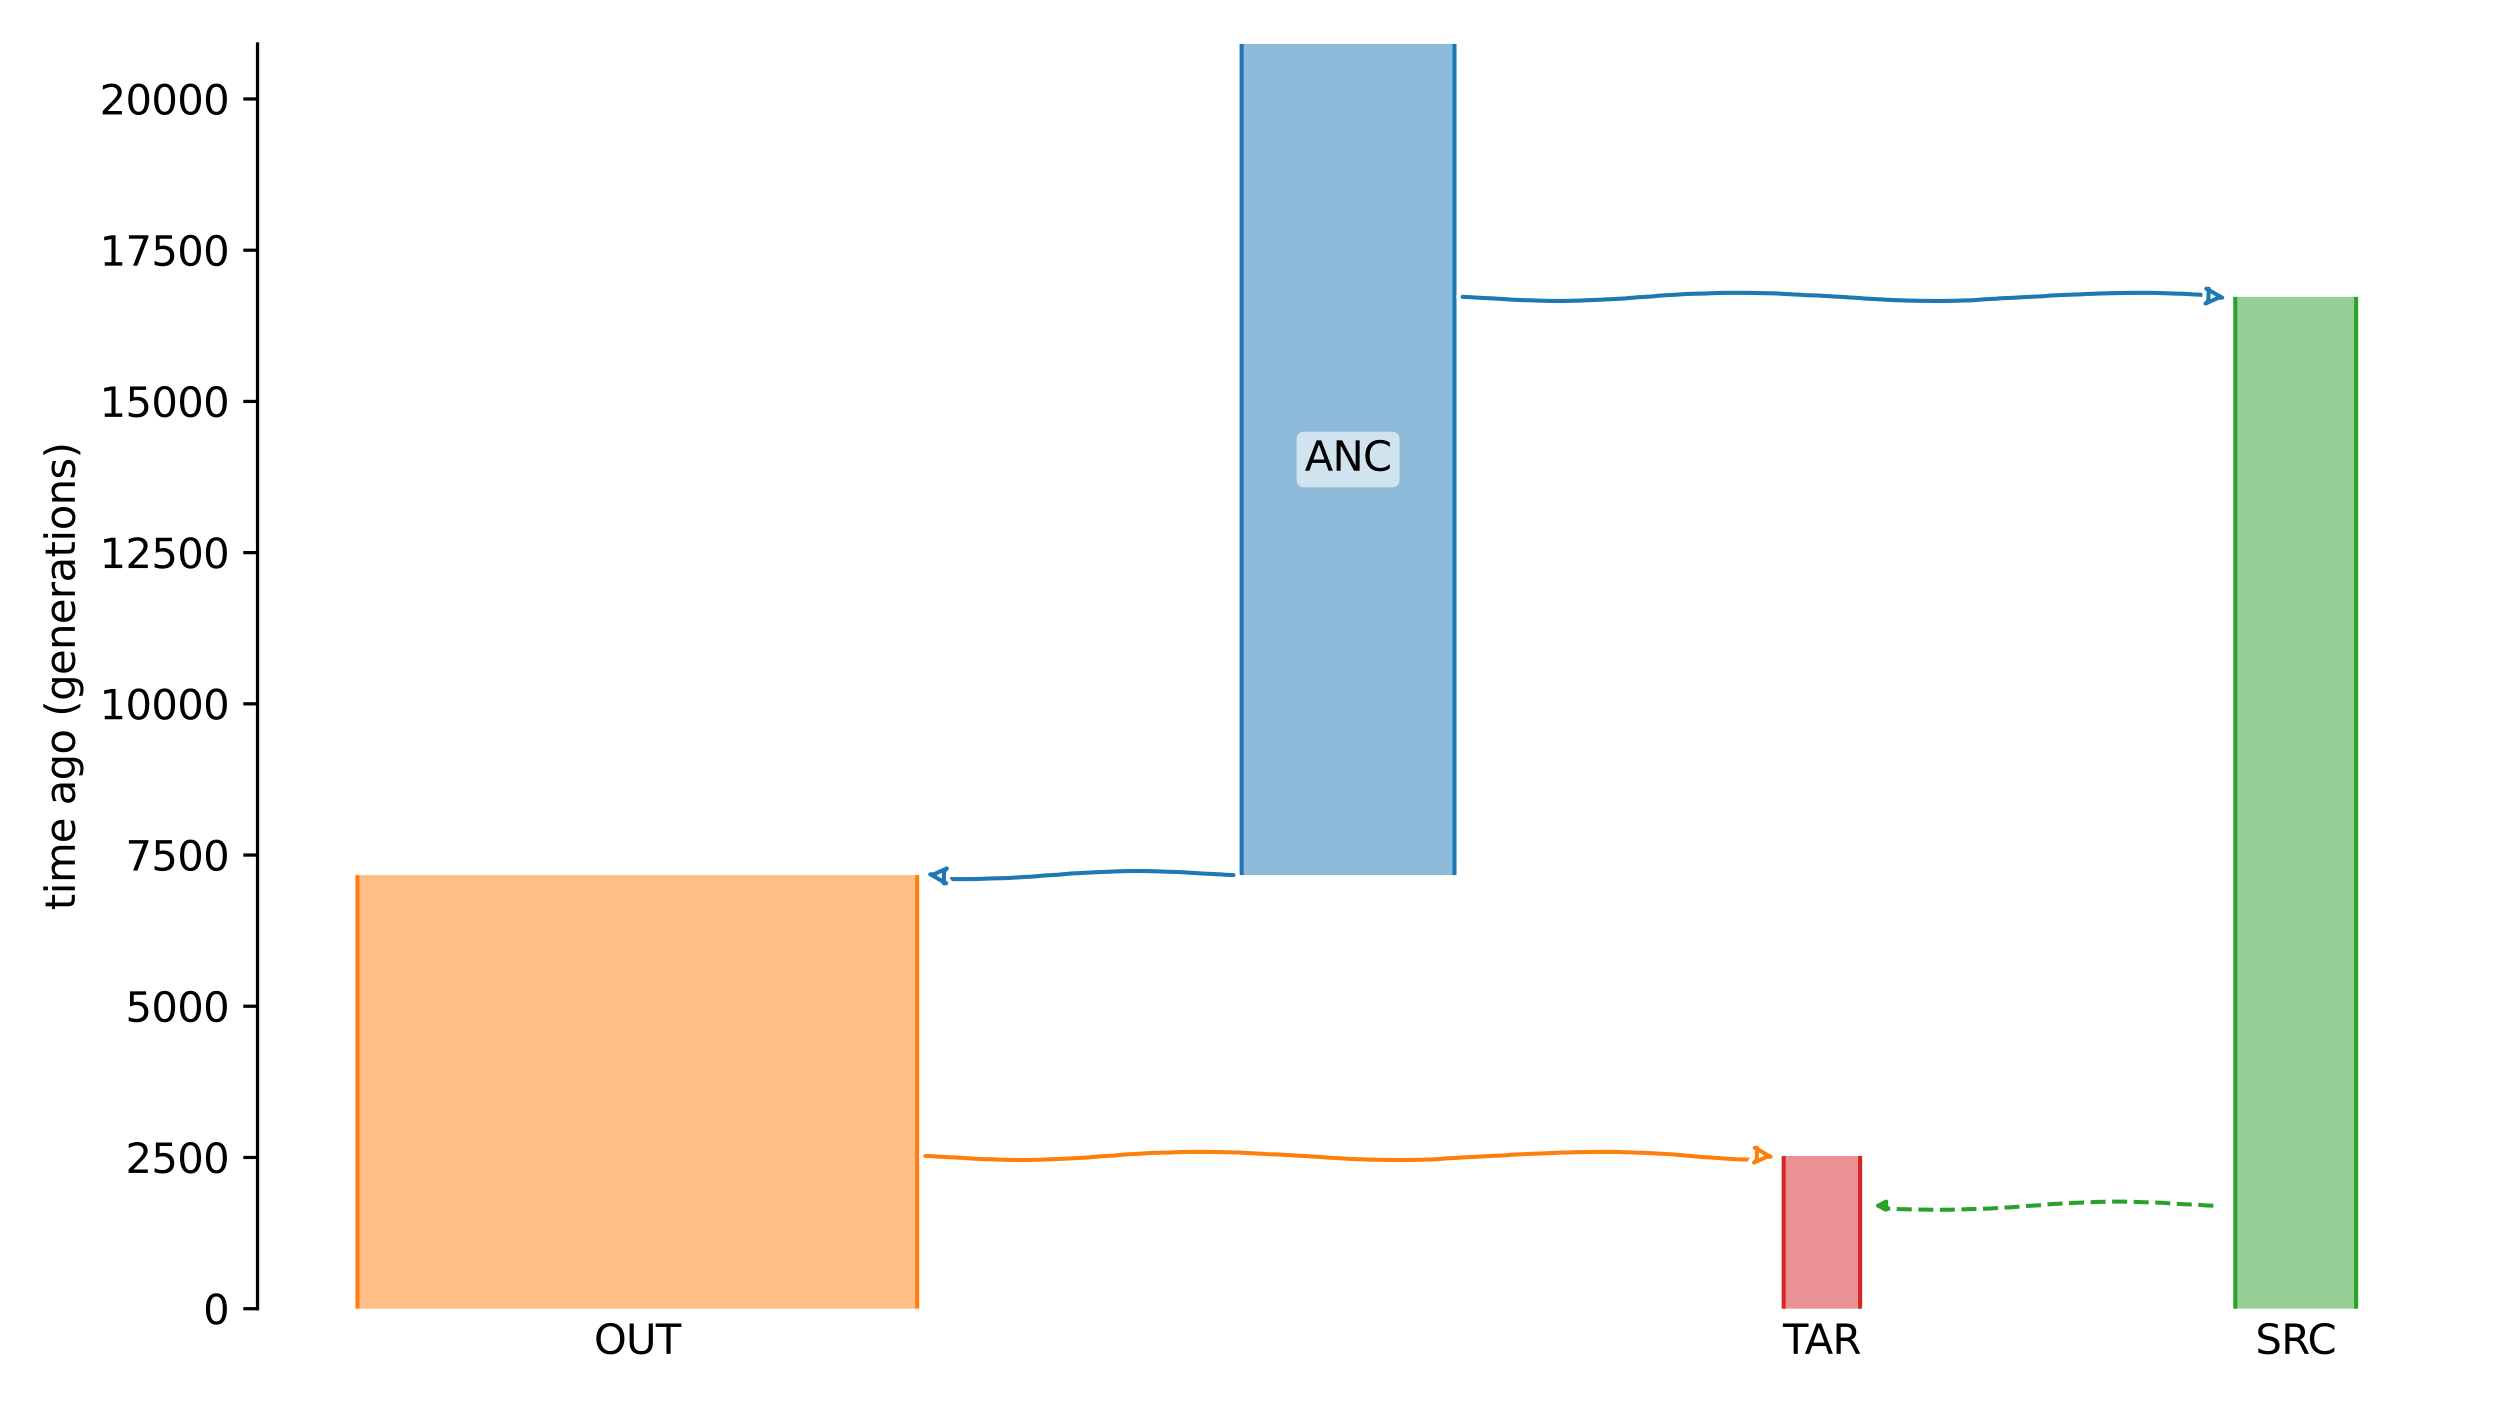 <?xml version="1.0" encoding="utf-8" standalone="no"?>
<!DOCTYPE svg PUBLIC "-//W3C//DTD SVG 1.1//EN"
  "http://www.w3.org/Graphics/SVG/1.1/DTD/svg11.dtd">
<svg xmlns:xlink="http://www.w3.org/1999/xlink" width="614.4pt" height="345.6pt" viewBox="0 0 614.4 345.6" xmlns="http://www.w3.org/2000/svg" version="1.1">
 <defs>
  <style type="text/css">*{stroke-linejoin: round; stroke-linecap: butt}</style>
 </defs>
 <g id="figure_1">
  <g id="patch_1">
   <path d="M 0 345.6 
L 614.4 345.6 
L 614.4 0 
L 0 0 
z
" style="fill: #ffffff"/>
  </g>
  <g id="axes_1">
   <g id="patch_2">
    <path d="M 63.291 321.622 
L 603.6 321.622 
L 603.6 10.8 
L 63.291 10.8 
z
" style="fill: #ffffff"/>
   </g>
   <path d="M 543.942 296.307 
L 542.942 296.276 
L 541.942 296.239 
L 540.942 296.141 
L 539.942 296.109 
L 538.942 296.035 
L 537.942 295.996 
L 536.942 295.961 
L 535.942 295.903 
L 534.942 295.833 
L 533.942 295.781 
L 532.942 295.722 
L 531.942 295.634 
L 530.942 295.587 
L 529.942 295.545 
L 528.942 295.515 
L 527.942 295.488 
L 526.942 295.467 
L 525.942 295.413 
L 524.942 295.385 
L 523.942 295.355 
L 522.942 295.33 
L 521.942 295.319 
L 520.942 295.309 
L 519.942 295.309 
L 518.942 295.318 
L 517.942 295.33 
L 516.942 295.361 
L 515.942 295.372 
L 514.942 295.402 
L 513.942 295.462 
L 512.942 295.499 
L 511.942 295.538 
L 510.942 295.581 
L 509.942 295.614 
L 508.942 295.681 
L 507.942 295.72 
L 506.942 295.763 
L 505.942 295.833 
L 504.942 295.87 
L 503.942 295.928 
L 502.942 296.039 
L 501.942 296.11 
L 500.942 296.223 
L 499.942 296.268 
L 498.942 296.33 
L 497.942 296.378 
L 496.942 296.459 
L 495.942 296.578 
L 494.942 296.648 
L 493.942 296.731 
L 492.942 296.764 
L 491.942 296.815 
L 490.942 296.884 
L 489.942 296.95 
L 488.942 297.027 
L 487.942 297.054 
L 486.942 297.081 
L 485.942 297.103 
L 484.942 297.123 
L 483.942 297.149 
L 482.942 297.199 
L 481.942 297.234 
L 480.942 297.27 
L 479.942 297.285 
L 478.942 297.301 
L 477.942 297.305 
L 476.942 297.307 
L 475.942 297.307 
L 474.942 297.305 
L 473.942 297.291 
L 472.942 297.283 
L 471.942 297.261 
L 470.942 297.238 
L 469.942 297.221 
L 468.942 297.203 
L 467.942 297.182 
L 466.942 297.166 
L 465.942 297.103 
L 464.942 297.028 
L 463.942 296.995 
L 462.538 296.927 
" clip-path="url(#p4b416240dc)" style="fill: none; stroke-dasharray: 3.7,1.6; stroke-dashoffset: 0; stroke: #2ca02c"/>
   <g id="patch_3">
    <path d="M 305.14 10.8 
L 305.14 215.056 
M 357.455 10.8 
L 357.455 215.056 
" clip-path="url(#p4b416240dc)" style="fill: none; stroke: #ffffff; stroke-width: 3; stroke-linejoin: miter"/>
    <path d="M 305.14 10.8 
L 305.14 215.056 
M 357.455 10.8 
L 357.455 215.056 
" clip-path="url(#p4b416240dc)" style="fill: none; stroke: #1f77b4; stroke-linejoin: miter"/>
    <g id="PolyCollection_1">
     <path d="M 357.455 10.8 
L 305.14 10.8 
L 305.14 215.056 
L 357.455 215.056 
L 357.455 215.056 
L 357.455 10.8 
z
" clip-path="url(#p4b416240dc)" style="fill: #1f77b4; fill-opacity: 0.5"/>
    </g>
    <g id="patch_4">
     <path d="M 87.85 215.056 
L 87.85 321.622 
M 225.402 215.056 
L 225.402 321.622 
" clip-path="url(#p4b416240dc)" style="fill: none; stroke: #ffffff; stroke-width: 3; stroke-linejoin: miter"/>
     <path d="M 87.85 215.056 
L 87.85 321.622 
M 225.402 215.056 
L 225.402 321.622 
" clip-path="url(#p4b416240dc)" style="fill: none; stroke: #ff7f0e; stroke-linejoin: miter"/>
     <g id="PolyCollection_2">
      <path d="M 225.402 215.056 
L 87.85 215.056 
L 87.85 321.622 
L 225.402 321.622 
L 225.402 321.622 
L 225.402 215.056 
z
" clip-path="url(#p4b416240dc)" style="fill: #ff7f0e; fill-opacity: 0.5"/>
     </g>
     <g id="patch_5">
      <path d="M 549.345 72.964 
L 549.345 321.622 
M 579.04 72.964 
L 579.04 321.622 
" clip-path="url(#p4b416240dc)" style="fill: none; stroke: #ffffff; stroke-width: 3; stroke-linejoin: miter"/>
      <path d="M 549.345 72.964 
L 549.345 321.622 
M 579.04 72.964 
L 579.04 321.622 
" clip-path="url(#p4b416240dc)" style="fill: none; stroke: #2ca02c; stroke-linejoin: miter"/>
      <g id="PolyCollection_3">
       <path d="M 579.04 72.964 
L 549.345 72.964 
L 549.345 321.622 
L 579.04 321.622 
L 579.04 321.622 
L 579.04 72.964 
z
" clip-path="url(#p4b416240dc)" style="fill: #2ca02c; fill-opacity: 0.5"/>
      </g>
      <g id="patch_6">
       <path d="M 438.355 284.088 
L 438.355 321.622 
M 457.135 284.088 
L 457.135 321.622 
" clip-path="url(#p4b416240dc)" style="fill: none; stroke: #ffffff; stroke-width: 3; stroke-linejoin: miter"/>
       <path d="M 438.355 284.088 
L 438.355 321.622 
M 457.135 284.088 
L 457.135 321.622 
" clip-path="url(#p4b416240dc)" style="fill: none; stroke: #d62728; stroke-linejoin: miter"/>
       <g id="PolyCollection_4">
        <path d="M 457.135 284.088 
L 438.355 284.088 
L 438.355 321.622 
L 457.135 321.622 
L 457.135 321.622 
L 457.135 284.088 
z
" clip-path="url(#p4b416240dc)" style="fill: #d62728; fill-opacity: 0.5"/>
       </g>
       <g id="matplotlib.axis_1">
        <g id="xtick_1">
         <g id="line2d_1"/>
         <g id="text_1">
          <!-- OUT -->
          <g transform="translate(145.977 332.72) scale(0.1 -0.1)">
           <defs>
            <path id="DejaVuSans-4f" d="M 2522 4238 
Q 1834 4238 1429 3725 
Q 1025 3213 1025 2328 
Q 1025 1447 1429 934 
Q 1834 422 2522 422 
Q 3209 422 3611 934 
Q 4013 1447 4013 2328 
Q 4013 3213 3611 3725 
Q 3209 4238 2522 4238 
z
M 2522 4750 
Q 3503 4750 4090 4092 
Q 4678 3434 4678 2328 
Q 4678 1225 4090 567 
Q 3503 -91 2522 -91 
Q 1538 -91 948 565 
Q 359 1222 359 2328 
Q 359 3434 948 4092 
Q 1538 4750 2522 4750 
z
" transform="scale(0.016)"/>
            <path id="DejaVuSans-55" d="M 556 4666 
L 1191 4666 
L 1191 1831 
Q 1191 1081 1462 751 
Q 1734 422 2344 422 
Q 2950 422 3222 751 
Q 3494 1081 3494 1831 
L 3494 4666 
L 4128 4666 
L 4128 1753 
Q 4128 841 3676 375 
Q 3225 -91 2344 -91 
Q 1459 -91 1007 375 
Q 556 841 556 1753 
L 556 4666 
z
" transform="scale(0.016)"/>
            <path id="DejaVuSans-54" d="M -19 4666 
L 3928 4666 
L 3928 4134 
L 2272 4134 
L 2272 0 
L 1638 0 
L 1638 4134 
L -19 4134 
L -19 4666 
z
" transform="scale(0.016)"/>
           </defs>
           <use xlink:href="#DejaVuSans-4f"/>
           <use xlink:href="#DejaVuSans-55" x="78.711"/>
           <use xlink:href="#DejaVuSans-54" x="151.904"/>
          </g>
         </g>
        </g>
        <g id="xtick_2">
         <g id="line2d_2"/>
         <g id="text_2">
          <!-- SRC -->
          <g transform="translate(554.303 332.72) scale(0.1 -0.1)">
           <defs>
            <path id="DejaVuSans-53" d="M 3425 4513 
L 3425 3897 
Q 3066 4069 2747 4153 
Q 2428 4238 2131 4238 
Q 1616 4238 1336 4038 
Q 1056 3838 1056 3469 
Q 1056 3159 1242 3001 
Q 1428 2844 1947 2747 
L 2328 2669 
Q 3034 2534 3370 2195 
Q 3706 1856 3706 1288 
Q 3706 609 3251 259 
Q 2797 -91 1919 -91 
Q 1588 -91 1214 -16 
Q 841 59 441 206 
L 441 856 
Q 825 641 1194 531 
Q 1563 422 1919 422 
Q 2459 422 2753 634 
Q 3047 847 3047 1241 
Q 3047 1584 2836 1778 
Q 2625 1972 2144 2069 
L 1759 2144 
Q 1053 2284 737 2584 
Q 422 2884 422 3419 
Q 422 4038 858 4394 
Q 1294 4750 2059 4750 
Q 2388 4750 2728 4690 
Q 3069 4631 3425 4513 
z
" transform="scale(0.016)"/>
            <path id="DejaVuSans-52" d="M 2841 2188 
Q 3044 2119 3236 1894 
Q 3428 1669 3622 1275 
L 4263 0 
L 3584 0 
L 2988 1197 
Q 2756 1666 2539 1819 
Q 2322 1972 1947 1972 
L 1259 1972 
L 1259 0 
L 628 0 
L 628 4666 
L 2053 4666 
Q 2853 4666 3247 4331 
Q 3641 3997 3641 3322 
Q 3641 2881 3436 2590 
Q 3231 2300 2841 2188 
z
M 1259 4147 
L 1259 2491 
L 2053 2491 
Q 2509 2491 2742 2702 
Q 2975 2913 2975 3322 
Q 2975 3731 2742 3939 
Q 2509 4147 2053 4147 
L 1259 4147 
z
" transform="scale(0.016)"/>
            <path id="DejaVuSans-43" d="M 4122 4306 
L 4122 3641 
Q 3803 3938 3442 4084 
Q 3081 4231 2675 4231 
Q 1875 4231 1450 3742 
Q 1025 3253 1025 2328 
Q 1025 1406 1450 917 
Q 1875 428 2675 428 
Q 3081 428 3442 575 
Q 3803 722 4122 1019 
L 4122 359 
Q 3791 134 3420 21 
Q 3050 -91 2638 -91 
Q 1578 -91 968 557 
Q 359 1206 359 2328 
Q 359 3453 968 4101 
Q 1578 4750 2638 4750 
Q 3056 4750 3426 4639 
Q 3797 4528 4122 4306 
z
" transform="scale(0.016)"/>
           </defs>
           <use xlink:href="#DejaVuSans-53"/>
           <use xlink:href="#DejaVuSans-52" x="63.477"/>
           <use xlink:href="#DejaVuSans-43" x="127.959"/>
          </g>
         </g>
        </g>
        <g id="xtick_3">
         <g id="line2d_3"/>
         <g id="text_3">
          <!-- TAR -->
          <g transform="translate(438.184 332.72) scale(0.1 -0.1)">
           <defs>
            <path id="DejaVuSans-41" d="M 2188 4044 
L 1331 1722 
L 3047 1722 
L 2188 4044 
z
M 1831 4666 
L 2547 4666 
L 4325 0 
L 3669 0 
L 3244 1197 
L 1141 1197 
L 716 0 
L 50 0 
L 1831 4666 
z
" transform="scale(0.016)"/>
           </defs>
           <use xlink:href="#DejaVuSans-54"/>
           <use xlink:href="#DejaVuSans-41" x="53.334"/>
           <use xlink:href="#DejaVuSans-52" x="121.742"/>
          </g>
         </g>
        </g>
       </g>
       <g id="matplotlib.axis_2">
        <g id="ytick_1">
         <g id="line2d_4">
          <defs>
           <path id="ma9d86172de" d="M 0 0 
L -3.5 0 
" style="stroke: #000000; stroke-width: 0.8"/>
          </defs>
          <g>
           <use xlink:href="#ma9d86172de" x="63.291" y="321.622" style="stroke: #000000; stroke-width: 0.8"/>
          </g>
         </g>
         <g id="text_4">
          <!-- 0 -->
          <g transform="translate(49.928 325.421) scale(0.1 -0.1)">
           <defs>
            <path id="DejaVuSans-30" d="M 2034 4250 
Q 1547 4250 1301 3770 
Q 1056 3291 1056 2328 
Q 1056 1369 1301 889 
Q 1547 409 2034 409 
Q 2525 409 2770 889 
Q 3016 1369 3016 2328 
Q 3016 3291 2770 3770 
Q 2525 4250 2034 4250 
z
M 2034 4750 
Q 2819 4750 3233 4129 
Q 3647 3509 3647 2328 
Q 3647 1150 3233 529 
Q 2819 -91 2034 -91 
Q 1250 -91 836 529 
Q 422 1150 422 2328 
Q 422 3509 836 4129 
Q 1250 4750 2034 4750 
z
" transform="scale(0.016)"/>
           </defs>
           <use xlink:href="#DejaVuSans-30"/>
          </g>
         </g>
        </g>
        <g id="ytick_2">
         <g id="line2d_5">
          <g>
           <use xlink:href="#ma9d86172de" x="63.291" y="284.46" style="stroke: #000000; stroke-width: 0.8"/>
          </g>
         </g>
         <g id="text_5">
          <!-- 2500 -->
          <g transform="translate(30.841 288.259) scale(0.1 -0.1)">
           <defs>
            <path id="DejaVuSans-32" d="M 1228 531 
L 3431 531 
L 3431 0 
L 469 0 
L 469 531 
Q 828 903 1448 1529 
Q 2069 2156 2228 2338 
Q 2531 2678 2651 2914 
Q 2772 3150 2772 3378 
Q 2772 3750 2511 3984 
Q 2250 4219 1831 4219 
Q 1534 4219 1204 4116 
Q 875 4013 500 3803 
L 500 4441 
Q 881 4594 1212 4672 
Q 1544 4750 1819 4750 
Q 2544 4750 2975 4387 
Q 3406 4025 3406 3419 
Q 3406 3131 3298 2873 
Q 3191 2616 2906 2266 
Q 2828 2175 2409 1742 
Q 1991 1309 1228 531 
z
" transform="scale(0.016)"/>
            <path id="DejaVuSans-35" d="M 691 4666 
L 3169 4666 
L 3169 4134 
L 1269 4134 
L 1269 2991 
Q 1406 3038 1543 3061 
Q 1681 3084 1819 3084 
Q 2600 3084 3056 2656 
Q 3513 2228 3513 1497 
Q 3513 744 3044 326 
Q 2575 -91 1722 -91 
Q 1428 -91 1123 -41 
Q 819 9 494 109 
L 494 744 
Q 775 591 1075 516 
Q 1375 441 1709 441 
Q 2250 441 2565 725 
Q 2881 1009 2881 1497 
Q 2881 1984 2565 2268 
Q 2250 2553 1709 2553 
Q 1456 2553 1204 2497 
Q 953 2441 691 2322 
L 691 4666 
z
" transform="scale(0.016)"/>
           </defs>
           <use xlink:href="#DejaVuSans-32"/>
           <use xlink:href="#DejaVuSans-35" x="63.623"/>
           <use xlink:href="#DejaVuSans-30" x="127.246"/>
           <use xlink:href="#DejaVuSans-30" x="190.869"/>
          </g>
         </g>
        </g>
        <g id="ytick_3">
         <g id="line2d_6">
          <g>
           <use xlink:href="#ma9d86172de" x="63.291" y="247.298" style="stroke: #000000; stroke-width: 0.8"/>
          </g>
         </g>
         <g id="text_6">
          <!-- 5000 -->
          <g transform="translate(30.841 251.097) scale(0.1 -0.1)">
           <use xlink:href="#DejaVuSans-35"/>
           <use xlink:href="#DejaVuSans-30" x="63.623"/>
           <use xlink:href="#DejaVuSans-30" x="127.246"/>
           <use xlink:href="#DejaVuSans-30" x="190.869"/>
          </g>
         </g>
        </g>
        <g id="ytick_4">
         <g id="line2d_7">
          <g>
           <use xlink:href="#ma9d86172de" x="63.291" y="210.136" style="stroke: #000000; stroke-width: 0.8"/>
          </g>
         </g>
         <g id="text_7">
          <!-- 7500 -->
          <g transform="translate(30.841 213.935) scale(0.1 -0.1)">
           <defs>
            <path id="DejaVuSans-37" d="M 525 4666 
L 3525 4666 
L 3525 4397 
L 1831 0 
L 1172 0 
L 2766 4134 
L 525 4134 
L 525 4666 
z
" transform="scale(0.016)"/>
           </defs>
           <use xlink:href="#DejaVuSans-37"/>
           <use xlink:href="#DejaVuSans-35" x="63.623"/>
           <use xlink:href="#DejaVuSans-30" x="127.246"/>
           <use xlink:href="#DejaVuSans-30" x="190.869"/>
          </g>
         </g>
        </g>
        <g id="ytick_5">
         <g id="line2d_8">
          <g>
           <use xlink:href="#ma9d86172de" x="63.291" y="172.974" style="stroke: #000000; stroke-width: 0.8"/>
          </g>
         </g>
         <g id="text_8">
          <!-- 10000 -->
          <g transform="translate(24.478 176.774) scale(0.1 -0.1)">
           <defs>
            <path id="DejaVuSans-31" d="M 794 531 
L 1825 531 
L 1825 4091 
L 703 3866 
L 703 4441 
L 1819 4666 
L 2450 4666 
L 2450 531 
L 3481 531 
L 3481 0 
L 794 0 
L 794 531 
z
" transform="scale(0.016)"/>
           </defs>
           <use xlink:href="#DejaVuSans-31"/>
           <use xlink:href="#DejaVuSans-30" x="63.623"/>
           <use xlink:href="#DejaVuSans-30" x="127.246"/>
           <use xlink:href="#DejaVuSans-30" x="190.869"/>
           <use xlink:href="#DejaVuSans-30" x="254.492"/>
          </g>
         </g>
        </g>
        <g id="ytick_6">
         <g id="line2d_9">
          <g>
           <use xlink:href="#ma9d86172de" x="63.291" y="135.813" style="stroke: #000000; stroke-width: 0.8"/>
          </g>
         </g>
         <g id="text_9">
          <!-- 12500 -->
          <g transform="translate(24.478 139.612) scale(0.1 -0.1)">
           <use xlink:href="#DejaVuSans-31"/>
           <use xlink:href="#DejaVuSans-32" x="63.623"/>
           <use xlink:href="#DejaVuSans-35" x="127.246"/>
           <use xlink:href="#DejaVuSans-30" x="190.869"/>
           <use xlink:href="#DejaVuSans-30" x="254.492"/>
          </g>
         </g>
        </g>
        <g id="ytick_7">
         <g id="line2d_10">
          <g>
           <use xlink:href="#ma9d86172de" x="63.291" y="98.651" style="stroke: #000000; stroke-width: 0.8"/>
          </g>
         </g>
         <g id="text_10">
          <!-- 15000 -->
          <g transform="translate(24.478 102.45) scale(0.1 -0.1)">
           <use xlink:href="#DejaVuSans-31"/>
           <use xlink:href="#DejaVuSans-35" x="63.623"/>
           <use xlink:href="#DejaVuSans-30" x="127.246"/>
           <use xlink:href="#DejaVuSans-30" x="190.869"/>
           <use xlink:href="#DejaVuSans-30" x="254.492"/>
          </g>
         </g>
        </g>
        <g id="ytick_8">
         <g id="line2d_11">
          <g>
           <use xlink:href="#ma9d86172de" x="63.291" y="61.489" style="stroke: #000000; stroke-width: 0.8"/>
          </g>
         </g>
         <g id="text_11">
          <!-- 17500 -->
          <g transform="translate(24.478 65.288) scale(0.1 -0.1)">
           <use xlink:href="#DejaVuSans-31"/>
           <use xlink:href="#DejaVuSans-37" x="63.623"/>
           <use xlink:href="#DejaVuSans-35" x="127.246"/>
           <use xlink:href="#DejaVuSans-30" x="190.869"/>
           <use xlink:href="#DejaVuSans-30" x="254.492"/>
          </g>
         </g>
        </g>
        <g id="ytick_9">
         <g id="line2d_12">
          <g>
           <use xlink:href="#ma9d86172de" x="63.291" y="24.327" style="stroke: #000000; stroke-width: 0.8"/>
          </g>
         </g>
         <g id="text_12">
          <!-- 20000 -->
          <g transform="translate(24.478 28.126) scale(0.1 -0.1)">
           <use xlink:href="#DejaVuSans-32"/>
           <use xlink:href="#DejaVuSans-30" x="63.623"/>
           <use xlink:href="#DejaVuSans-30" x="127.246"/>
           <use xlink:href="#DejaVuSans-30" x="190.869"/>
           <use xlink:href="#DejaVuSans-30" x="254.492"/>
          </g>
         </g>
        </g>
        <g id="text_13">
         <!-- time ago (generations) -->
         <g transform="translate(18.398 223.682) rotate(-90) scale(0.1 -0.1)">
          <defs>
           <path id="DejaVuSans-74" d="M 1172 4494 
L 1172 3500 
L 2356 3500 
L 2356 3053 
L 1172 3053 
L 1172 1153 
Q 1172 725 1289 603 
Q 1406 481 1766 481 
L 2356 481 
L 2356 0 
L 1766 0 
Q 1100 0 847 248 
Q 594 497 594 1153 
L 594 3053 
L 172 3053 
L 172 3500 
L 594 3500 
L 594 4494 
L 1172 4494 
z
" transform="scale(0.016)"/>
           <path id="DejaVuSans-69" d="M 603 3500 
L 1178 3500 
L 1178 0 
L 603 0 
L 603 3500 
z
M 603 4863 
L 1178 4863 
L 1178 4134 
L 603 4134 
L 603 4863 
z
" transform="scale(0.016)"/>
           <path id="DejaVuSans-6d" d="M 3328 2828 
Q 3544 3216 3844 3400 
Q 4144 3584 4550 3584 
Q 5097 3584 5394 3201 
Q 5691 2819 5691 2113 
L 5691 0 
L 5113 0 
L 5113 2094 
Q 5113 2597 4934 2840 
Q 4756 3084 4391 3084 
Q 3944 3084 3684 2787 
Q 3425 2491 3425 1978 
L 3425 0 
L 2847 0 
L 2847 2094 
Q 2847 2600 2669 2842 
Q 2491 3084 2119 3084 
Q 1678 3084 1418 2786 
Q 1159 2488 1159 1978 
L 1159 0 
L 581 0 
L 581 3500 
L 1159 3500 
L 1159 2956 
Q 1356 3278 1631 3431 
Q 1906 3584 2284 3584 
Q 2666 3584 2933 3390 
Q 3200 3197 3328 2828 
z
" transform="scale(0.016)"/>
           <path id="DejaVuSans-65" d="M 3597 1894 
L 3597 1613 
L 953 1613 
Q 991 1019 1311 708 
Q 1631 397 2203 397 
Q 2534 397 2845 478 
Q 3156 559 3463 722 
L 3463 178 
Q 3153 47 2828 -22 
Q 2503 -91 2169 -91 
Q 1331 -91 842 396 
Q 353 884 353 1716 
Q 353 2575 817 3079 
Q 1281 3584 2069 3584 
Q 2775 3584 3186 3129 
Q 3597 2675 3597 1894 
z
M 3022 2063 
Q 3016 2534 2758 2815 
Q 2500 3097 2075 3097 
Q 1594 3097 1305 2825 
Q 1016 2553 972 2059 
L 3022 2063 
z
" transform="scale(0.016)"/>
           <path id="DejaVuSans-20" transform="scale(0.016)"/>
           <path id="DejaVuSans-61" d="M 2194 1759 
Q 1497 1759 1228 1600 
Q 959 1441 959 1056 
Q 959 750 1161 570 
Q 1363 391 1709 391 
Q 2188 391 2477 730 
Q 2766 1069 2766 1631 
L 2766 1759 
L 2194 1759 
z
M 3341 1997 
L 3341 0 
L 2766 0 
L 2766 531 
Q 2569 213 2275 61 
Q 1981 -91 1556 -91 
Q 1019 -91 701 211 
Q 384 513 384 1019 
Q 384 1609 779 1909 
Q 1175 2209 1959 2209 
L 2766 2209 
L 2766 2266 
Q 2766 2663 2505 2880 
Q 2244 3097 1772 3097 
Q 1472 3097 1187 3025 
Q 903 2953 641 2809 
L 641 3341 
Q 956 3463 1253 3523 
Q 1550 3584 1831 3584 
Q 2591 3584 2966 3190 
Q 3341 2797 3341 1997 
z
" transform="scale(0.016)"/>
           <path id="DejaVuSans-67" d="M 2906 1791 
Q 2906 2416 2648 2759 
Q 2391 3103 1925 3103 
Q 1463 3103 1205 2759 
Q 947 2416 947 1791 
Q 947 1169 1205 825 
Q 1463 481 1925 481 
Q 2391 481 2648 825 
Q 2906 1169 2906 1791 
z
M 3481 434 
Q 3481 -459 3084 -895 
Q 2688 -1331 1869 -1331 
Q 1566 -1331 1297 -1286 
Q 1028 -1241 775 -1147 
L 775 -588 
Q 1028 -725 1275 -790 
Q 1522 -856 1778 -856 
Q 2344 -856 2625 -561 
Q 2906 -266 2906 331 
L 2906 616 
Q 2728 306 2450 153 
Q 2172 0 1784 0 
Q 1141 0 747 490 
Q 353 981 353 1791 
Q 353 2603 747 3093 
Q 1141 3584 1784 3584 
Q 2172 3584 2450 3431 
Q 2728 3278 2906 2969 
L 2906 3500 
L 3481 3500 
L 3481 434 
z
" transform="scale(0.016)"/>
           <path id="DejaVuSans-6f" d="M 1959 3097 
Q 1497 3097 1228 2736 
Q 959 2375 959 1747 
Q 959 1119 1226 758 
Q 1494 397 1959 397 
Q 2419 397 2687 759 
Q 2956 1122 2956 1747 
Q 2956 2369 2687 2733 
Q 2419 3097 1959 3097 
z
M 1959 3584 
Q 2709 3584 3137 3096 
Q 3566 2609 3566 1747 
Q 3566 888 3137 398 
Q 2709 -91 1959 -91 
Q 1206 -91 779 398 
Q 353 888 353 1747 
Q 353 2609 779 3096 
Q 1206 3584 1959 3584 
z
" transform="scale(0.016)"/>
           <path id="DejaVuSans-28" d="M 1984 4856 
Q 1566 4138 1362 3434 
Q 1159 2731 1159 2009 
Q 1159 1288 1364 580 
Q 1569 -128 1984 -844 
L 1484 -844 
Q 1016 -109 783 600 
Q 550 1309 550 2009 
Q 550 2706 781 3412 
Q 1013 4119 1484 4856 
L 1984 4856 
z
" transform="scale(0.016)"/>
           <path id="DejaVuSans-6e" d="M 3513 2113 
L 3513 0 
L 2938 0 
L 2938 2094 
Q 2938 2591 2744 2837 
Q 2550 3084 2163 3084 
Q 1697 3084 1428 2787 
Q 1159 2491 1159 1978 
L 1159 0 
L 581 0 
L 581 3500 
L 1159 3500 
L 1159 2956 
Q 1366 3272 1645 3428 
Q 1925 3584 2291 3584 
Q 2894 3584 3203 3211 
Q 3513 2838 3513 2113 
z
" transform="scale(0.016)"/>
           <path id="DejaVuSans-72" d="M 2631 2963 
Q 2534 3019 2420 3045 
Q 2306 3072 2169 3072 
Q 1681 3072 1420 2755 
Q 1159 2438 1159 1844 
L 1159 0 
L 581 0 
L 581 3500 
L 1159 3500 
L 1159 2956 
Q 1341 3275 1631 3429 
Q 1922 3584 2338 3584 
Q 2397 3584 2469 3576 
Q 2541 3569 2628 3553 
L 2631 2963 
z
" transform="scale(0.016)"/>
           <path id="DejaVuSans-73" d="M 2834 3397 
L 2834 2853 
Q 2591 2978 2328 3040 
Q 2066 3103 1784 3103 
Q 1356 3103 1142 2972 
Q 928 2841 928 2578 
Q 928 2378 1081 2264 
Q 1234 2150 1697 2047 
L 1894 2003 
Q 2506 1872 2764 1633 
Q 3022 1394 3022 966 
Q 3022 478 2636 193 
Q 2250 -91 1575 -91 
Q 1294 -91 989 -36 
Q 684 19 347 128 
L 347 722 
Q 666 556 975 473 
Q 1284 391 1588 391 
Q 1994 391 2212 530 
Q 2431 669 2431 922 
Q 2431 1156 2273 1281 
Q 2116 1406 1581 1522 
L 1381 1569 
Q 847 1681 609 1914 
Q 372 2147 372 2553 
Q 372 3047 722 3315 
Q 1072 3584 1716 3584 
Q 2034 3584 2315 3537 
Q 2597 3491 2834 3397 
z
" transform="scale(0.016)"/>
           <path id="DejaVuSans-29" d="M 513 4856 
L 1013 4856 
Q 1481 4119 1714 3412 
Q 1947 2706 1947 2009 
Q 1947 1309 1714 600 
Q 1481 -109 1013 -844 
L 513 -844 
Q 928 -128 1133 580 
Q 1338 1288 1338 2009 
Q 1338 2731 1133 3434 
Q 928 4138 513 4856 
z
" transform="scale(0.016)"/>
          </defs>
          <use xlink:href="#DejaVuSans-74"/>
          <use xlink:href="#DejaVuSans-69" x="39.209"/>
          <use xlink:href="#DejaVuSans-6d" x="66.992"/>
          <use xlink:href="#DejaVuSans-65" x="164.404"/>
          <use xlink:href="#DejaVuSans-20" x="225.928"/>
          <use xlink:href="#DejaVuSans-61" x="257.715"/>
          <use xlink:href="#DejaVuSans-67" x="318.994"/>
          <use xlink:href="#DejaVuSans-6f" x="382.471"/>
          <use xlink:href="#DejaVuSans-20" x="443.652"/>
          <use xlink:href="#DejaVuSans-28" x="475.439"/>
          <use xlink:href="#DejaVuSans-67" x="514.453"/>
          <use xlink:href="#DejaVuSans-65" x="577.93"/>
          <use xlink:href="#DejaVuSans-6e" x="639.453"/>
          <use xlink:href="#DejaVuSans-65" x="702.832"/>
          <use xlink:href="#DejaVuSans-72" x="764.355"/>
          <use xlink:href="#DejaVuSans-61" x="805.469"/>
          <use xlink:href="#DejaVuSans-74" x="866.748"/>
          <use xlink:href="#DejaVuSans-69" x="905.957"/>
          <use xlink:href="#DejaVuSans-6f" x="933.74"/>
          <use xlink:href="#DejaVuSans-6e" x="994.922"/>
          <use xlink:href="#DejaVuSans-73" x="1058.301"/>
          <use xlink:href="#DejaVuSans-29" x="1110.4"/>
         </g>
        </g>
       </g>
       <g id="patch_7">
        <path d="M 303.139 215.056 
L 302.139 215.025 
L 301.139 214.988 
L 300.139 214.89 
L 299.139 214.858 
L 298.139 214.784 
L 297.139 214.746 
L 296.139 214.71 
L 295.139 214.653 
L 294.139 214.582 
L 293.139 214.53 
L 292.139 214.471 
L 291.139 214.383 
L 290.139 214.337 
L 289.139 214.294 
L 288.139 214.264 
L 287.139 214.238 
L 286.139 214.217 
L 285.139 214.162 
L 284.139 214.134 
L 283.139 214.105 
L 282.139 214.079 
L 281.139 214.068 
L 280.139 214.058 
L 279.139 214.058 
L 278.139 214.068 
L 277.139 214.079 
L 276.139 214.11 
L 275.139 214.121 
L 274.139 214.152 
L 273.139 214.211 
L 272.139 214.249 
L 271.139 214.288 
L 270.139 214.33 
L 269.139 214.363 
L 268.139 214.43 
L 267.139 214.469 
L 266.139 214.512 
L 265.139 214.583 
L 264.139 214.619 
L 263.139 214.677 
L 262.139 214.788 
L 261.139 214.859 
L 260.139 214.972 
L 259.139 215.018 
L 258.139 215.079 
L 257.139 215.128 
L 256.139 215.208 
L 255.139 215.327 
L 254.139 215.397 
L 253.139 215.48 
L 252.139 215.513 
L 251.139 215.565 
L 250.139 215.633 
L 249.139 215.699 
L 248.139 215.776 
L 247.139 215.804 
L 246.139 215.83 
L 245.139 215.853 
L 244.139 215.872 
L 243.139 215.899 
L 242.139 215.948 
L 241.139 215.983 
L 240.139 216.019 
L 239.139 216.035 
L 238.139 216.05 
L 237.139 216.054 
L 236.139 216.056 
L 235.139 216.056 
L 234.139 216.054 
L 233.139 216.041 
L 232.139 216.032 
L 231.139 216.011 
L 230.139 215.988 
L 228.517 215.97 
" clip-path="url(#p4b416240dc)" style="fill: none; stroke: #ffffff; stroke-width: 3; stroke-linecap: round"/>
        <path d="M 303.139 215.056 
L 302.139 215.025 
L 301.139 214.988 
L 300.139 214.89 
L 299.139 214.858 
L 298.139 214.784 
L 297.139 214.746 
L 296.139 214.71 
L 295.139 214.653 
L 294.139 214.582 
L 293.139 214.53 
L 292.139 214.471 
L 291.139 214.383 
L 290.139 214.337 
L 289.139 214.294 
L 288.139 214.264 
L 287.139 214.238 
L 286.139 214.217 
L 285.139 214.162 
L 284.139 214.134 
L 283.139 214.105 
L 282.139 214.079 
L 281.139 214.068 
L 280.139 214.058 
L 279.139 214.058 
L 278.139 214.068 
L 277.139 214.079 
L 276.139 214.11 
L 275.139 214.121 
L 274.139 214.152 
L 273.139 214.211 
L 272.139 214.249 
L 271.139 214.288 
L 270.139 214.33 
L 269.139 214.363 
L 268.139 214.43 
L 267.139 214.469 
L 266.139 214.512 
L 265.139 214.583 
L 264.139 214.619 
L 263.139 214.677 
L 262.139 214.788 
L 261.139 214.859 
L 260.139 214.972 
L 259.139 215.018 
L 258.139 215.079 
L 257.139 215.128 
L 256.139 215.208 
L 255.139 215.327 
L 254.139 215.397 
L 253.139 215.48 
L 252.139 215.513 
L 251.139 215.565 
L 250.139 215.633 
L 249.139 215.699 
L 248.139 215.776 
L 247.139 215.804 
L 246.139 215.83 
L 245.139 215.853 
L 244.139 215.872 
L 243.139 215.899 
L 242.139 215.948 
L 241.139 215.983 
L 240.139 216.019 
L 239.139 216.035 
L 238.139 216.05 
L 237.139 216.054 
L 236.139 216.056 
L 235.139 216.056 
L 234.139 216.054 
L 233.139 216.041 
L 232.139 216.032 
L 231.139 216.011 
L 230.139 215.988 
L 228.517 215.97 
" clip-path="url(#p4b416240dc)" style="fill: none; stroke: #1f77b4; stroke-linecap: round"/>
        <path d="M 232.517 217.056 
L 231.637 216.581 
L 230.759 216.101 
L 229.908 215.566 
L 228.606 214.879 
L 229.534 214.853 
L 230.445 214.44 
L 231.356 214.025 
L 232.698 213.418 
L 232.043 214.056 
L 231.991 215.056 
L 231.932 217.056 
z
" clip-path="url(#p4b416240dc)" style="fill: #ffffff; stroke: #ffffff; stroke-width: 3; stroke-linecap: round"/>
        <path d="M 232.517 217.056 
L 231.637 216.581 
L 230.759 216.101 
L 229.908 215.566 
L 228.606 214.879 
L 229.534 214.853 
L 230.445 214.44 
L 231.356 214.025 
L 232.698 213.418 
L 232.043 214.056 
L 231.991 215.056 
L 231.932 217.056 
z
" clip-path="url(#p4b416240dc)" style="fill: #ffffff; stroke: #1f77b4; stroke-linecap: round"/>
        <g id="patch_8">
         <path d="M 359.455 72.964 
L 360.455 72.996 
L 361.455 73.033 
L 362.455 73.13 
L 363.455 73.163 
L 364.455 73.237 
L 365.455 73.275 
L 366.455 73.311 
L 367.455 73.368 
L 368.455 73.439 
L 369.455 73.491 
L 370.455 73.55 
L 371.455 73.638 
L 372.455 73.684 
L 373.455 73.727 
L 374.455 73.757 
L 375.455 73.783 
L 376.455 73.804 
L 377.455 73.859 
L 378.455 73.887 
L 379.455 73.916 
L 380.455 73.942 
L 381.455 73.953 
L 382.455 73.963 
L 383.455 73.963 
L 384.455 73.953 
L 385.455 73.942 
L 386.455 73.911 
L 387.455 73.899 
L 388.455 73.869 
L 389.455 73.81 
L 390.455 73.772 
L 391.455 73.733 
L 392.455 73.691 
L 393.455 73.658 
L 394.455 73.591 
L 395.455 73.551 
L 396.455 73.509 
L 397.455 73.438 
L 398.455 73.402 
L 399.455 73.343 
L 400.455 73.232 
L 401.455 73.162 
L 402.455 73.049 
L 403.455 73.003 
L 404.455 72.942 
L 405.455 72.893 
L 406.455 72.813 
L 407.455 72.694 
L 408.455 72.624 
L 409.455 72.541 
L 410.455 72.507 
L 411.455 72.456 
L 412.455 72.388 
L 413.455 72.322 
L 414.455 72.245 
L 415.455 72.217 
L 416.455 72.191 
L 417.455 72.168 
L 418.455 72.149 
L 419.455 72.122 
L 420.455 72.072 
L 421.455 72.037 
L 422.455 72.002 
L 423.455 71.986 
L 424.455 71.97 
L 425.455 71.967 
L 426.455 71.965 
L 427.455 71.965 
L 428.455 71.967 
L 429.455 71.98 
L 430.455 71.989 
L 431.455 72.01 
L 432.455 72.033 
L 433.455 72.05 
L 434.455 72.069 
L 435.455 72.089 
L 436.455 72.106 
L 437.455 72.169 
L 438.455 72.244 
L 439.455 72.277 
L 440.455 72.344 
L 441.455 72.398 
L 442.455 72.432 
L 443.455 72.522 
L 444.455 72.551 
L 445.455 72.582 
L 446.455 72.613 
L 447.455 72.668 
L 448.455 72.733 
L 449.455 72.771 
L 450.455 72.867 
L 451.455 72.916 
L 452.455 72.96 
L 453.455 73 
L 454.455 73.108 
L 455.455 73.15 
L 456.455 73.212 
L 457.455 73.282 
L 458.455 73.387 
L 459.455 73.424 
L 460.455 73.47 
L 461.455 73.538 
L 462.455 73.587 
L 463.455 73.664 
L 464.455 73.695 
L 465.455 73.764 
L 466.455 73.788 
L 467.455 73.817 
L 468.455 73.859 
L 469.455 73.88 
L 470.455 73.894 
L 471.455 73.921 
L 472.455 73.93 
L 473.455 73.943 
L 474.455 73.954 
L 475.455 73.96 
L 476.455 73.964 
L 477.455 73.959 
L 478.455 73.945 
L 479.455 73.938 
L 480.455 73.913 
L 481.455 73.89 
L 482.455 73.853 
L 483.455 73.827 
L 484.455 73.805 
L 485.455 73.736 
L 486.455 73.662 
L 487.455 73.568 
L 488.455 73.517 
L 489.455 73.463 
L 490.455 73.428 
L 491.455 73.322 
L 492.455 73.269 
L 493.455 73.232 
L 494.455 73.201 
L 495.455 73.14 
L 496.455 73.073 
L 497.455 73.024 
L 498.455 72.959 
L 499.455 72.92 
L 500.455 72.878 
L 501.455 72.836 
L 502.455 72.777 
L 503.455 72.664 
L 504.455 72.612 
L 505.455 72.572 
L 506.455 72.525 
L 507.455 72.468 
L 508.455 72.436 
L 509.455 72.399 
L 510.455 72.367 
L 511.455 72.333 
L 512.455 72.275 
L 513.455 72.229 
L 514.455 72.2 
L 515.455 72.149 
L 516.455 72.124 
L 517.455 72.103 
L 518.455 72.068 
L 519.455 72.044 
L 520.455 72.03 
L 521.455 72.011 
L 522.455 71.995 
L 523.455 71.983 
L 524.455 71.977 
L 525.455 71.97 
L 526.455 71.965 
L 527.455 71.967 
L 528.455 71.969 
L 529.455 71.981 
L 530.455 72.009 
L 531.455 72.053 
L 532.455 72.073 
L 533.455 72.114 
L 534.455 72.154 
L 535.455 72.173 
L 536.455 72.196 
L 537.455 72.263 
L 538.455 72.312 
L 539.455 72.386 
L 540.455 72.417 
L 541.455 72.494 
L 542.455 72.532 
L 543.455 72.606 
L 544.455 72.71 
L 546.225 72.78 
" clip-path="url(#p4b416240dc)" style="fill: none; stroke: #ffffff; stroke-width: 3; stroke-linecap: round"/>
         <path d="M 359.455 72.964 
L 360.455 72.996 
L 361.455 73.033 
L 362.455 73.13 
L 363.455 73.163 
L 364.455 73.237 
L 365.455 73.275 
L 366.455 73.311 
L 367.455 73.368 
L 368.455 73.439 
L 369.455 73.491 
L 370.455 73.55 
L 371.455 73.638 
L 372.455 73.684 
L 373.455 73.727 
L 374.455 73.757 
L 375.455 73.783 
L 376.455 73.804 
L 377.455 73.859 
L 378.455 73.887 
L 379.455 73.916 
L 380.455 73.942 
L 381.455 73.953 
L 382.455 73.963 
L 383.455 73.963 
L 384.455 73.953 
L 385.455 73.942 
L 386.455 73.911 
L 387.455 73.899 
L 388.455 73.869 
L 389.455 73.81 
L 390.455 73.772 
L 391.455 73.733 
L 392.455 73.691 
L 393.455 73.658 
L 394.455 73.591 
L 395.455 73.551 
L 396.455 73.509 
L 397.455 73.438 
L 398.455 73.402 
L 399.455 73.343 
L 400.455 73.232 
L 401.455 73.162 
L 402.455 73.049 
L 403.455 73.003 
L 404.455 72.942 
L 405.455 72.893 
L 406.455 72.813 
L 407.455 72.694 
L 408.455 72.624 
L 409.455 72.541 
L 410.455 72.507 
L 411.455 72.456 
L 412.455 72.388 
L 413.455 72.322 
L 414.455 72.245 
L 415.455 72.217 
L 416.455 72.191 
L 417.455 72.168 
L 418.455 72.149 
L 419.455 72.122 
L 420.455 72.072 
L 421.455 72.037 
L 422.455 72.002 
L 423.455 71.986 
L 424.455 71.97 
L 425.455 71.967 
L 426.455 71.965 
L 427.455 71.965 
L 428.455 71.967 
L 429.455 71.98 
L 430.455 71.989 
L 431.455 72.01 
L 432.455 72.033 
L 433.455 72.05 
L 434.455 72.069 
L 435.455 72.089 
L 436.455 72.106 
L 437.455 72.169 
L 438.455 72.244 
L 439.455 72.277 
L 440.455 72.344 
L 441.455 72.398 
L 442.455 72.432 
L 443.455 72.522 
L 444.455 72.551 
L 445.455 72.582 
L 446.455 72.613 
L 447.455 72.668 
L 448.455 72.733 
L 449.455 72.771 
L 450.455 72.867 
L 451.455 72.916 
L 452.455 72.96 
L 453.455 73 
L 454.455 73.108 
L 455.455 73.15 
L 456.455 73.212 
L 457.455 73.282 
L 458.455 73.387 
L 459.455 73.424 
L 460.455 73.47 
L 461.455 73.538 
L 462.455 73.587 
L 463.455 73.664 
L 464.455 73.695 
L 465.455 73.764 
L 466.455 73.788 
L 467.455 73.817 
L 468.455 73.859 
L 469.455 73.88 
L 470.455 73.894 
L 471.455 73.921 
L 472.455 73.93 
L 473.455 73.943 
L 474.455 73.954 
L 475.455 73.96 
L 476.455 73.964 
L 477.455 73.959 
L 478.455 73.945 
L 479.455 73.938 
L 480.455 73.913 
L 481.455 73.89 
L 482.455 73.853 
L 483.455 73.827 
L 484.455 73.805 
L 485.455 73.736 
L 486.455 73.662 
L 487.455 73.568 
L 488.455 73.517 
L 489.455 73.463 
L 490.455 73.428 
L 491.455 73.322 
L 492.455 73.269 
L 493.455 73.232 
L 494.455 73.201 
L 495.455 73.14 
L 496.455 73.073 
L 497.455 73.024 
L 498.455 72.959 
L 499.455 72.92 
L 500.455 72.878 
L 501.455 72.836 
L 502.455 72.777 
L 503.455 72.664 
L 504.455 72.612 
L 505.455 72.572 
L 506.455 72.525 
L 507.455 72.468 
L 508.455 72.436 
L 509.455 72.399 
L 510.455 72.367 
L 511.455 72.333 
L 512.455 72.275 
L 513.455 72.229 
L 514.455 72.2 
L 515.455 72.149 
L 516.455 72.124 
L 517.455 72.103 
L 518.455 72.068 
L 519.455 72.044 
L 520.455 72.03 
L 521.455 72.011 
L 522.455 71.995 
L 523.455 71.983 
L 524.455 71.977 
L 525.455 71.97 
L 526.455 71.965 
L 527.455 71.967 
L 528.455 71.969 
L 529.455 71.981 
L 530.455 72.009 
L 531.455 72.053 
L 532.455 72.073 
L 533.455 72.114 
L 534.455 72.154 
L 535.455 72.173 
L 536.455 72.196 
L 537.455 72.263 
L 538.455 72.312 
L 539.455 72.386 
L 540.455 72.417 
L 541.455 72.494 
L 542.455 72.532 
L 543.455 72.606 
L 544.455 72.71 
L 546.225 72.78 
" clip-path="url(#p4b416240dc)" style="fill: none; stroke: #1f77b4; stroke-linecap: round"/>
         <path d="M 542.225 70.964 
L 543.105 71.44 
L 543.983 71.92 
L 544.834 72.455 
L 546.136 73.142 
L 545.209 73.168 
L 544.297 73.581 
L 543.387 73.996 
L 542.044 74.603 
L 542.699 73.964 
L 542.751 72.964 
L 542.81 70.964 
z
" clip-path="url(#p4b416240dc)" style="fill: #ffffff; stroke: #ffffff; stroke-width: 3; stroke-linecap: round"/>
         <path d="M 542.225 70.964 
L 543.105 71.44 
L 543.983 71.92 
L 544.834 72.455 
L 546.136 73.142 
L 545.209 73.168 
L 544.297 73.581 
L 543.387 73.996 
L 542.044 74.603 
L 542.699 73.964 
L 542.751 72.964 
L 542.81 70.964 
z
" clip-path="url(#p4b416240dc)" style="fill: #ffffff; stroke: #1f77b4; stroke-linecap: round"/>
         <g id="patch_9">
          <path d="M 227.4 284.088 
L 228.4 284.12 
L 229.4 284.157 
L 230.4 284.255 
L 231.4 284.287 
L 232.4 284.361 
L 233.4 284.399 
L 234.4 284.435 
L 235.4 284.492 
L 236.4 284.563 
L 237.4 284.615 
L 238.4 284.674 
L 239.4 284.762 
L 240.4 284.808 
L 241.4 284.851 
L 242.4 284.881 
L 243.4 284.907 
L 244.4 284.928 
L 245.4 284.983 
L 246.4 285.011 
L 247.4 285.04 
L 248.4 285.066 
L 249.4 285.077 
L 250.4 285.087 
L 251.4 285.087 
L 252.4 285.077 
L 253.4 285.066 
L 254.4 285.035 
L 255.4 285.023 
L 256.4 284.993 
L 257.4 284.934 
L 258.4 284.896 
L 259.4 284.857 
L 260.4 284.815 
L 261.4 284.782 
L 262.4 284.715 
L 263.4 284.676 
L 264.4 284.633 
L 265.4 284.562 
L 266.4 284.526 
L 267.4 284.467 
L 268.4 284.357 
L 269.4 284.286 
L 270.4 284.173 
L 271.4 284.127 
L 272.4 284.066 
L 273.4 284.017 
L 274.4 283.937 
L 275.4 283.818 
L 276.4 283.748 
L 277.4 283.665 
L 278.4 283.631 
L 279.4 283.58 
L 280.4 283.512 
L 281.4 283.446 
L 282.4 283.369 
L 283.4 283.341 
L 284.4 283.315 
L 285.4 283.292 
L 286.4 283.273 
L 287.4 283.246 
L 288.4 283.196 
L 289.4 283.161 
L 290.4 283.126 
L 291.4 283.11 
L 292.4 283.094 
L 293.4 283.091 
L 294.4 283.089 
L 295.4 283.089 
L 296.4 283.091 
L 297.4 283.104 
L 298.4 283.113 
L 299.4 283.134 
L 300.4 283.157 
L 301.4 283.174 
L 302.4 283.193 
L 303.4 283.213 
L 304.4 283.23 
L 305.4 283.293 
L 306.4 283.368 
L 307.4 283.401 
L 308.4 283.468 
L 309.4 283.522 
L 310.4 283.556 
L 311.4 283.646 
L 312.4 283.675 
L 313.4 283.706 
L 314.4 283.737 
L 315.4 283.792 
L 316.4 283.857 
L 317.4 283.895 
L 318.4 283.991 
L 319.4 284.04 
L 320.4 284.084 
L 321.4 284.124 
L 322.4 284.232 
L 323.4 284.274 
L 324.4 284.336 
L 325.4 284.406 
L 326.4 284.511 
L 327.4 284.548 
L 328.4 284.594 
L 329.4 284.662 
L 330.4 284.711 
L 331.4 284.788 
L 332.4 284.819 
L 333.4 284.888 
L 334.4 284.912 
L 335.4 284.941 
L 336.4 284.983 
L 337.4 285.004 
L 338.4 285.018 
L 339.4 285.045 
L 340.4 285.054 
L 341.4 285.067 
L 342.4 285.078 
L 343.4 285.084 
L 344.4 285.088 
L 345.4 285.083 
L 346.4 285.069 
L 347.4 285.062 
L 348.4 285.037 
L 349.4 285.014 
L 350.4 284.977 
L 351.4 284.951 
L 352.4 284.929 
L 353.4 284.86 
L 354.4 284.786 
L 355.4 284.692 
L 356.4 284.641 
L 357.4 284.587 
L 358.4 284.552 
L 359.4 284.446 
L 360.4 284.393 
L 361.4 284.356 
L 362.4 284.325 
L 363.4 284.264 
L 364.4 284.197 
L 365.4 284.148 
L 366.4 284.083 
L 367.4 284.044 
L 368.4 284.002 
L 369.4 283.96 
L 370.4 283.901 
L 371.4 283.788 
L 372.4 283.736 
L 373.4 283.696 
L 374.4 283.649 
L 375.4 283.592 
L 376.4 283.56 
L 377.4 283.523 
L 378.4 283.491 
L 379.4 283.457 
L 380.4 283.399 
L 381.4 283.353 
L 382.4 283.324 
L 383.4 283.273 
L 384.4 283.248 
L 385.4 283.227 
L 386.4 283.192 
L 387.4 283.168 
L 388.4 283.154 
L 389.4 283.135 
L 390.4 283.119 
L 391.4 283.107 
L 392.4 283.101 
L 393.4 283.094 
L 394.4 283.089 
L 395.4 283.091 
L 396.4 283.093 
L 397.4 283.105 
L 398.4 283.133 
L 399.4 283.177 
L 400.4 283.197 
L 401.4 283.238 
L 402.4 283.278 
L 403.4 283.297 
L 404.4 283.32 
L 405.4 283.387 
L 406.4 283.436 
L 407.4 283.51 
L 408.4 283.541 
L 409.4 283.618 
L 410.4 283.656 
L 411.4 283.73 
L 412.4 283.834 
L 413.4 283.904 
L 414.4 284.009 
L 415.4 284.064 
L 416.4 284.188 
L 417.4 284.258 
L 418.4 284.374 
L 419.4 284.425 
L 420.4 284.46 
L 421.4 284.552 
L 422.4 284.605 
L 423.4 284.693 
L 424.4 284.762 
L 425.4 284.809 
L 426.4 284.881 
L 427.4 284.931 
L 428.4 284.948 
L 429.4 284.975 
L 430.4 284.995 
L 431.4 285.014 
L 432.4 285.052 
L 433.4 285.069 
L 435.238 285.077 
" clip-path="url(#p4b416240dc)" style="fill: none; stroke: #ffffff; stroke-width: 3; stroke-linecap: round"/>
          <path d="M 227.4 284.088 
L 228.4 284.12 
L 229.4 284.157 
L 230.4 284.255 
L 231.4 284.287 
L 232.4 284.361 
L 233.4 284.399 
L 234.4 284.435 
L 235.4 284.492 
L 236.4 284.563 
L 237.4 284.615 
L 238.4 284.674 
L 239.4 284.762 
L 240.4 284.808 
L 241.4 284.851 
L 242.4 284.881 
L 243.4 284.907 
L 244.4 284.928 
L 245.4 284.983 
L 246.4 285.011 
L 247.4 285.04 
L 248.4 285.066 
L 249.4 285.077 
L 250.4 285.087 
L 251.4 285.087 
L 252.4 285.077 
L 253.4 285.066 
L 254.4 285.035 
L 255.4 285.023 
L 256.4 284.993 
L 257.4 284.934 
L 258.4 284.896 
L 259.4 284.857 
L 260.4 284.815 
L 261.4 284.782 
L 262.4 284.715 
L 263.4 284.676 
L 264.4 284.633 
L 265.4 284.562 
L 266.4 284.526 
L 267.4 284.467 
L 268.4 284.357 
L 269.4 284.286 
L 270.4 284.173 
L 271.4 284.127 
L 272.4 284.066 
L 273.4 284.017 
L 274.4 283.937 
L 275.4 283.818 
L 276.4 283.748 
L 277.4 283.665 
L 278.4 283.631 
L 279.4 283.58 
L 280.4 283.512 
L 281.4 283.446 
L 282.4 283.369 
L 283.4 283.341 
L 284.4 283.315 
L 285.4 283.292 
L 286.4 283.273 
L 287.4 283.246 
L 288.4 283.196 
L 289.4 283.161 
L 290.4 283.126 
L 291.4 283.11 
L 292.4 283.094 
L 293.4 283.091 
L 294.4 283.089 
L 295.4 283.089 
L 296.4 283.091 
L 297.4 283.104 
L 298.4 283.113 
L 299.4 283.134 
L 300.4 283.157 
L 301.4 283.174 
L 302.4 283.193 
L 303.4 283.213 
L 304.4 283.23 
L 305.4 283.293 
L 306.4 283.368 
L 307.4 283.401 
L 308.4 283.468 
L 309.4 283.522 
L 310.4 283.556 
L 311.4 283.646 
L 312.4 283.675 
L 313.4 283.706 
L 314.4 283.737 
L 315.4 283.792 
L 316.4 283.857 
L 317.4 283.895 
L 318.4 283.991 
L 319.4 284.04 
L 320.4 284.084 
L 321.4 284.124 
L 322.4 284.232 
L 323.4 284.274 
L 324.4 284.336 
L 325.4 284.406 
L 326.4 284.511 
L 327.4 284.548 
L 328.4 284.594 
L 329.4 284.662 
L 330.4 284.711 
L 331.4 284.788 
L 332.4 284.819 
L 333.4 284.888 
L 334.4 284.912 
L 335.4 284.941 
L 336.4 284.983 
L 337.4 285.004 
L 338.4 285.018 
L 339.4 285.045 
L 340.4 285.054 
L 341.4 285.067 
L 342.4 285.078 
L 343.4 285.084 
L 344.4 285.088 
L 345.4 285.083 
L 346.4 285.069 
L 347.4 285.062 
L 348.4 285.037 
L 349.4 285.014 
L 350.4 284.977 
L 351.4 284.951 
L 352.4 284.929 
L 353.4 284.86 
L 354.4 284.786 
L 355.4 284.692 
L 356.4 284.641 
L 357.4 284.587 
L 358.4 284.552 
L 359.4 284.446 
L 360.4 284.393 
L 361.4 284.356 
L 362.4 284.325 
L 363.4 284.264 
L 364.4 284.197 
L 365.4 284.148 
L 366.4 284.083 
L 367.4 284.044 
L 368.4 284.002 
L 369.4 283.96 
L 370.4 283.901 
L 371.4 283.788 
L 372.4 283.736 
L 373.4 283.696 
L 374.4 283.649 
L 375.4 283.592 
L 376.4 283.56 
L 377.4 283.523 
L 378.4 283.491 
L 379.4 283.457 
L 380.4 283.399 
L 381.4 283.353 
L 382.4 283.324 
L 383.4 283.273 
L 384.4 283.248 
L 385.4 283.227 
L 386.4 283.192 
L 387.4 283.168 
L 388.4 283.154 
L 389.4 283.135 
L 390.4 283.119 
L 391.4 283.107 
L 392.4 283.101 
L 393.4 283.094 
L 394.4 283.089 
L 395.4 283.091 
L 396.4 283.093 
L 397.4 283.105 
L 398.4 283.133 
L 399.4 283.177 
L 400.4 283.197 
L 401.4 283.238 
L 402.4 283.278 
L 403.4 283.297 
L 404.4 283.32 
L 405.4 283.387 
L 406.4 283.436 
L 407.4 283.51 
L 408.4 283.541 
L 409.4 283.618 
L 410.4 283.656 
L 411.4 283.73 
L 412.4 283.834 
L 413.4 283.904 
L 414.4 284.009 
L 415.4 284.064 
L 416.4 284.188 
L 417.4 284.258 
L 418.4 284.374 
L 419.4 284.425 
L 420.4 284.46 
L 421.4 284.552 
L 422.4 284.605 
L 423.4 284.693 
L 424.4 284.762 
L 425.4 284.809 
L 426.4 284.881 
L 427.4 284.931 
L 428.4 284.948 
L 429.4 284.975 
L 430.4 284.995 
L 431.4 285.014 
L 432.4 285.052 
L 433.4 285.069 
L 435.238 285.077 
" clip-path="url(#p4b416240dc)" style="fill: none; stroke: #ff7f0e; stroke-linecap: round"/>
          <path d="M 431.238 282.088 
L 432.119 282.564 
L 432.996 283.044 
L 433.847 283.579 
L 435.149 284.266 
L 434.222 284.292 
L 433.31 284.705 
L 432.4 285.12 
L 431.058 285.727 
L 431.712 285.088 
L 431.764 284.088 
L 431.823 282.088 
z
" clip-path="url(#p4b416240dc)" style="fill: #ffffff; stroke: #ffffff; stroke-width: 3; stroke-linecap: round"/>
          <path d="M 431.238 282.088 
L 432.119 282.564 
L 432.996 283.044 
L 433.847 283.579 
L 435.149 284.266 
L 434.222 284.292 
L 433.31 284.705 
L 432.4 285.12 
L 431.058 285.727 
L 431.712 285.088 
L 431.764 284.088 
L 431.823 282.088 
z
" clip-path="url(#p4b416240dc)" style="fill: #ffffff; stroke: #ff7f0e; stroke-linecap: round"/>
          <path d="M 462.538 296.307 
" clip-path="url(#p4b416240dc)" style="fill: none; stroke-dasharray: 3.7,1.6; stroke-dashoffset: 0; stroke: #2ca02c"/>
          <path d="M 461.538 296.307 
L 463.538 297.307 
L 463.538 295.307 
z
" clip-path="url(#p4b416240dc)" style="fill: #2ca02c; stroke: #2ca02c; stroke-linejoin: miter"/>
          <g id="patch_10">
           <path d="M 63.291 321.622 
L 63.291 10.8 
" style="fill: none; stroke: #000000; stroke-width: 0.8; stroke-linejoin: miter; stroke-linecap: square"/>
          </g>
          <g id="text_14">
           <g id="patch_11">
            <path d="M 320.645 119.767 
L 341.95 119.767 
Q 343.95 119.767 343.95 117.767 
L 343.95 108.089 
Q 343.95 106.089 341.95 106.089 
L 320.645 106.089 
Q 318.645 106.089 318.645 108.089 
L 318.645 117.767 
Q 318.645 119.767 320.645 119.767 
z
" style="fill: #ffffff; opacity: 0.6"/>
           </g>
           <!-- ANC -->
           <g transform="translate(320.645 115.688) scale(0.1 -0.1)">
            <defs>
             <path id="DejaVuSans-4e" d="M 628 4666 
L 1478 4666 
L 3547 763 
L 3547 4666 
L 4159 4666 
L 4159 0 
L 3309 0 
L 1241 3903 
L 1241 0 
L 628 0 
L 628 4666 
z
" transform="scale(0.016)"/>
            </defs>
            <use xlink:href="#DejaVuSans-41"/>
            <use xlink:href="#DejaVuSans-4e" x="68.408"/>
            <use xlink:href="#DejaVuSans-43" x="143.213"/>
           </g>
          </g>
         </g>
        </g>
        <defs>
         <clipPath id="p4b416240dc">
          <rect x="63.291" y="10.8" width="540.309" height="310.822"/>
         </clipPath>
        </defs>
       </g>
      </g>
     </g>
    </g>
   </g>
  </g>
 </g>
</svg>
